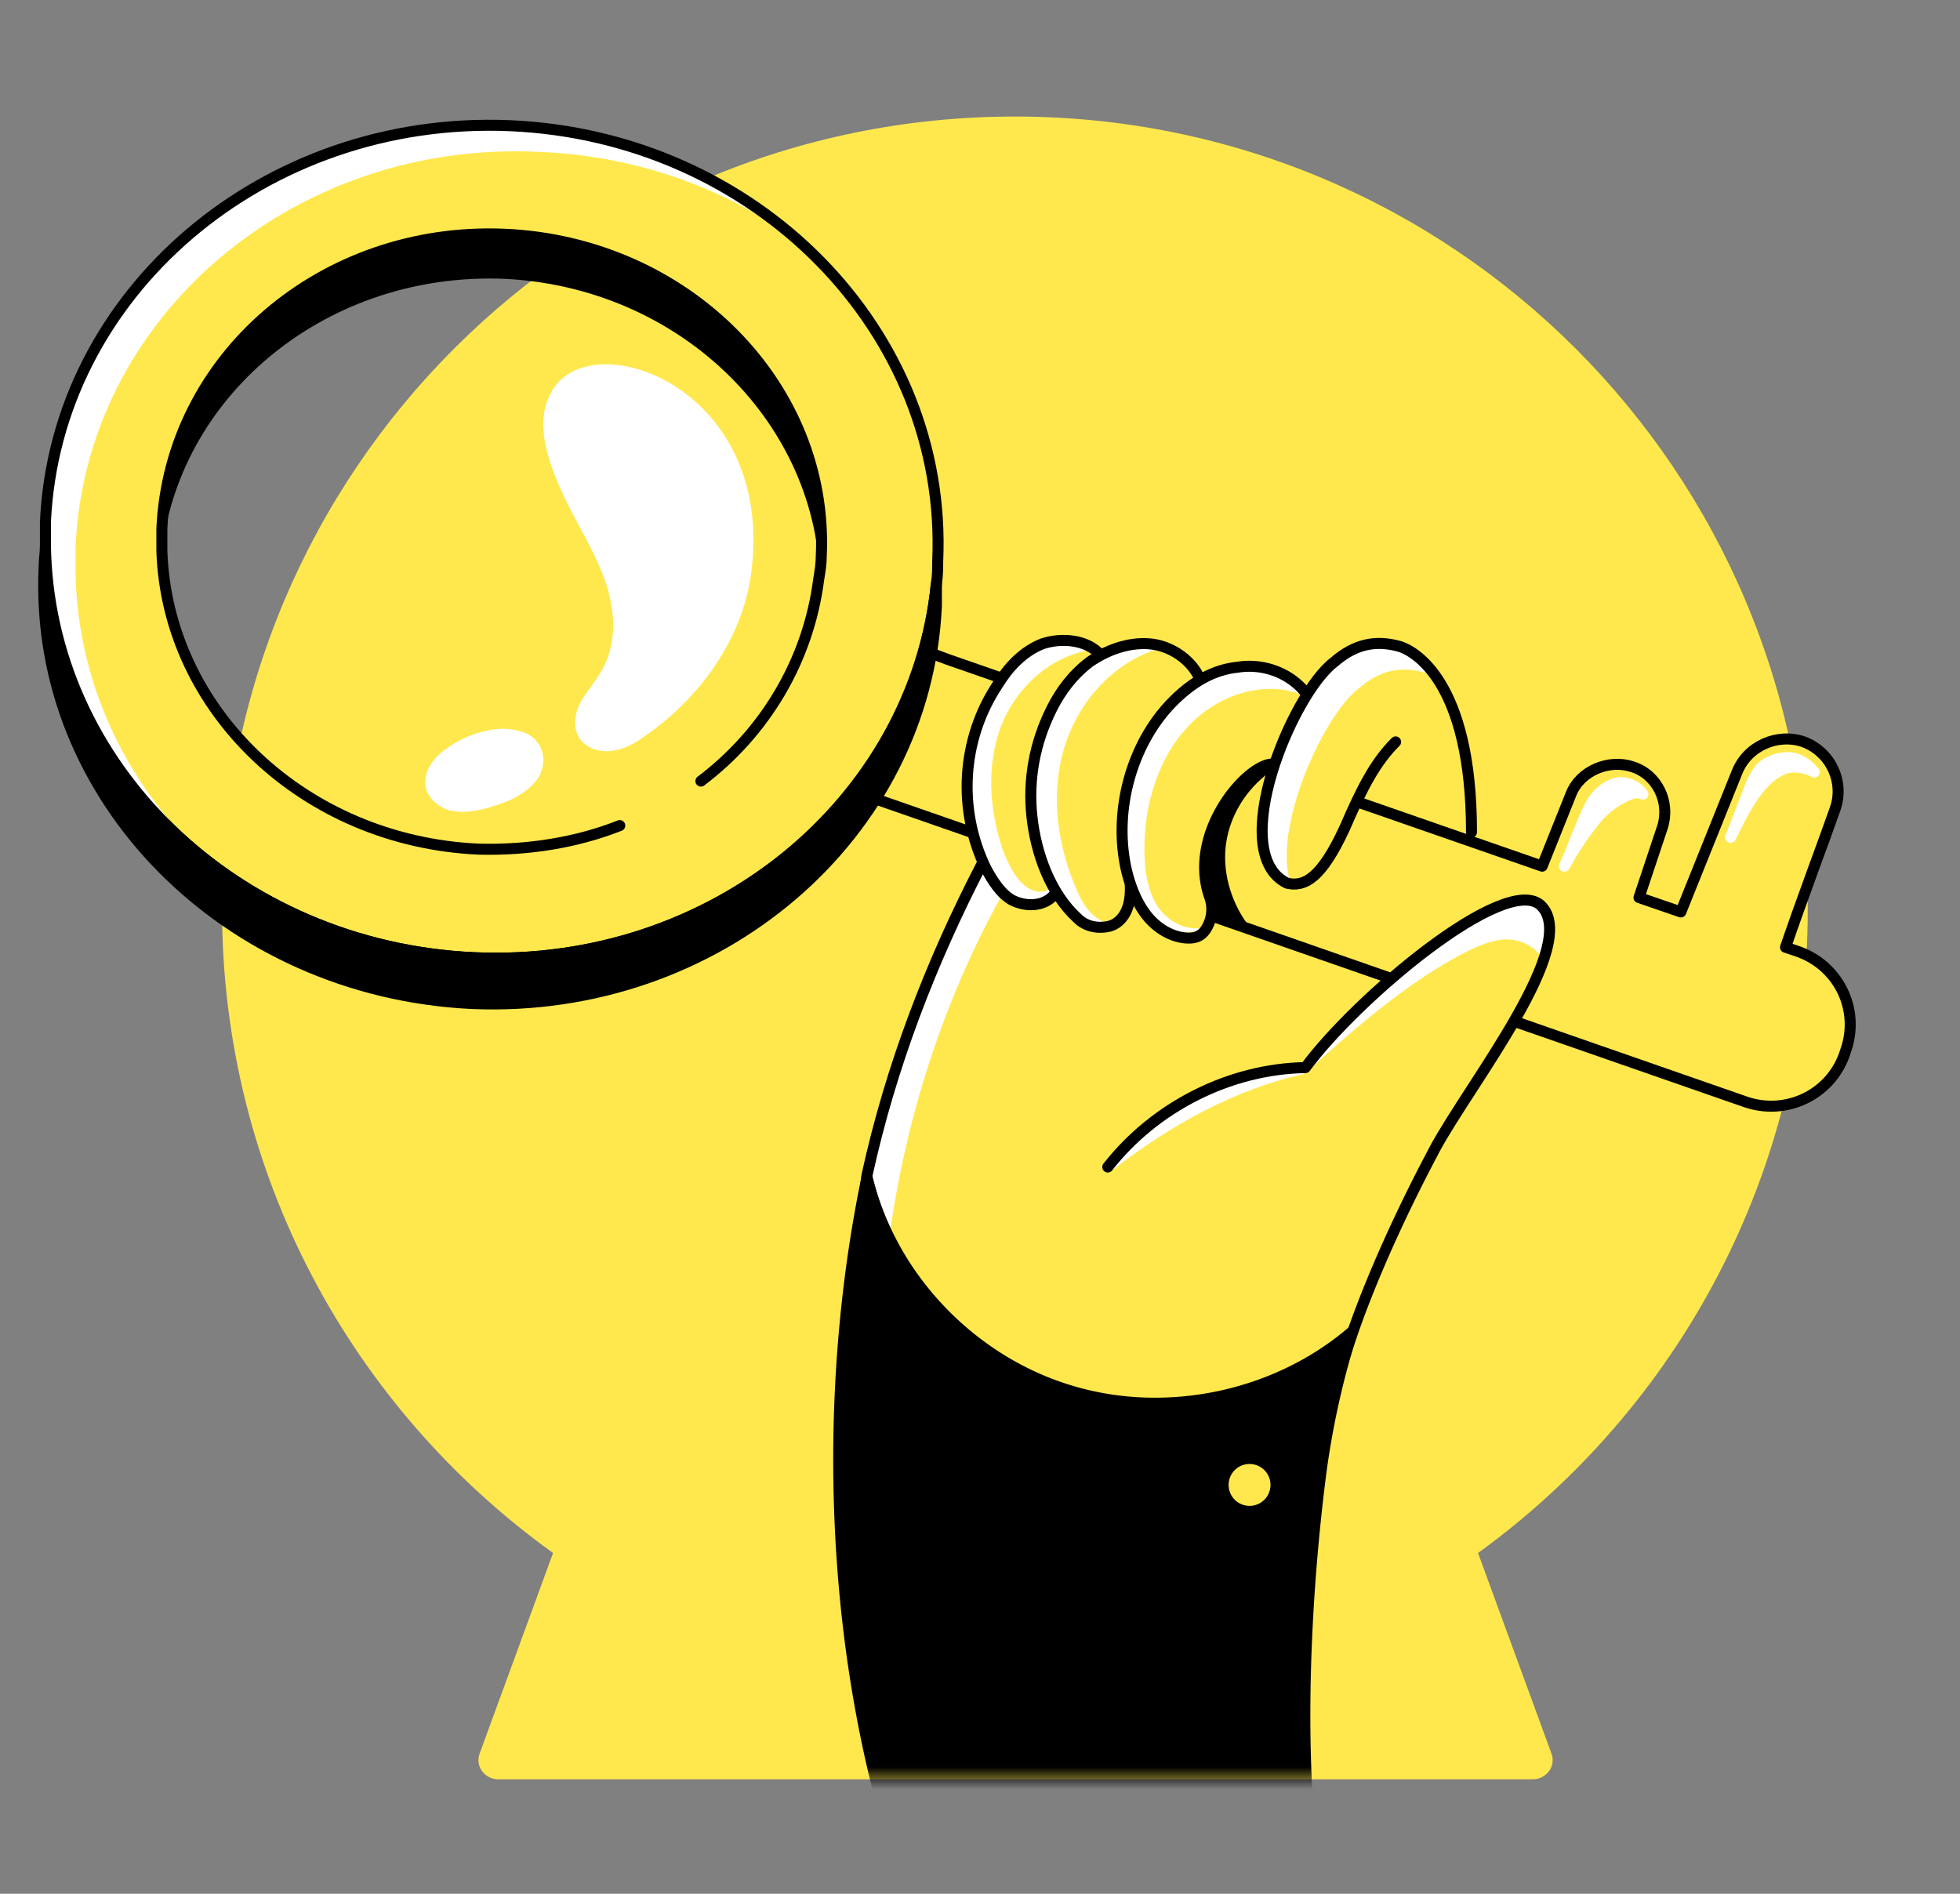 <svg width="178" height="172" fill="none" xmlns="http://www.w3.org/2000/svg"><rect width="100%" height="100%" fill="#808080" stroke="none"/><path fill="" d="M6 0h172v172H6z"/><path d="m134.231 141.047 6.654 18.179c.475 1.188-.475 2.376-1.664 2.376H45.236c-1.188 0-2.139-1.188-1.663-2.376l6.654-18.179c-18.18-13.07-30.061-34.339-30.061-58.459 0-39.804 32.2-72.003 72.003-72.003 39.804 0 72.004 32.2 72.004 72.003 0 24.002-11.882 45.389-29.942 58.459Z" fill="#FFE84D"/><path d="m78.624 72.252 79.846 27.804c3.684 1.307 7.724-.594 9.031-4.278l.118-.356c1.307-3.683-.594-7.723-4.396-9.03l-1.069-.357c1.544-4.515 3.564-9.861 4.515-12.594.832-2.377-.357-5.11-2.852-6.06-2.376-.832-5.109.356-6.06 2.733l-5.109 12.713-3.802-1.307 2.139-6.416c.713-2.257-.475-4.753-2.733-5.466-2.139-.712-4.753.357-5.584 2.496l-2.614 6.535-53.945-18.764-1.474-.55" fill="#FFE84D"/><path d="m78.624 72.252 79.846 27.804c3.684 1.307 7.724-.594 9.031-4.278l.118-.356c1.307-3.683-.594-7.723-4.396-9.03l-1.069-.357c1.544-4.515 3.564-9.861 4.515-12.594.832-2.377-.357-5.11-2.852-6.06-2.376-.832-5.109.356-6.06 2.733l-5.109 12.713-3.802-1.307 2.139-6.416c.713-2.257-.475-4.753-2.733-5.466-2.139-.712-4.753.357-5.584 2.496l-2.614 6.535-53.945-18.764-1.474-.55" stroke="#000" stroke-miterlimit="10" stroke-linecap="round" stroke-linejoin="round"/><path d="M112.368 60.488c-1.426.237-2.733.831-4.04 1.663l.238-.713c-.713-1.663-2.614-2.733-4.515-2.852-1.545-.118-2.971.238-4.278.951-1.188-1.307-3.445-1.545-5.228-.95-1.782.712-3.089 2.138-4.04 3.683-3.326 4.99-3.683 11.406-1.069 16.753.594 1.07 1.307 2.258 2.376 2.852 1.189.594 2.733.594 3.684-.357l.119-.713c.594.951 1.188 1.902 2.02 2.614.712.713 1.9.951 2.851.713 1.07-.237 2.139-1.307 1.901-4.04.357 1.189.832 2.258 1.545 3.09.951 1.188 2.376 2.02 3.802 2.02 1.07 0 1.545-.713 1.901-1.545a3.292 3.292 0 0 0 0-2.139c-2.257-5.94 3.565-12.357 5.822-12.119l2.733-6.773c-1.307-1.782-3.564-2.495-5.822-2.138Z" fill="#FFE84D"/><path d="M95.377 80.57c-.237.475-.95.475-1.425.356-1.426-.476-2.14-2.02-2.733-3.327-1.307-3.565-1.664-7.605-.476-11.17 1.189-3.564 4.278-6.653 8.08-7.366-2.376-1.07-5.11-.475-7.01 1.188-1.901 1.664-3.09 4.278-3.565 6.773-.832 3.683-.475 7.604.832 11.05.356.95.832 1.901 1.545 2.614.713.713 1.544 1.307 2.614 1.426.95.119 2.814-.44 2.138-1.545Z" fill="#fff"/><path d="M126.745 67.376c-1.901 1.902-3.09 4.278-4.634 7.843-2.139 4.633-3.684 5.346-5.228 4.99-5.585-2.733.475-17.229 4.277-20.08.475-.357.832-.594 1.307-.832l4.278 8.08Z" fill="#FFE84D"/><path d="M130.548 61.679c-.594-.357-.95-.595-1.188-.595-2.139-.594-4.04-.237-5.941 1.426-3.208 2.377-7.961 12.833-6.179 17.823h-.237c-5.585-2.733.475-17.229 4.277-20.08 1.901-1.664 3.803-2.02 5.941-1.307.357 0 1.901.594 3.327 2.733Z" fill="#fff"/><path d="M126.745 67.382c-1.901 1.901-3.09 4.278-4.634 7.842-2.139 4.634-3.684 5.347-5.228 4.99-5.585-2.732.475-17.228 4.277-20.08 1.901-1.663 3.802-2.02 5.941-1.426 1.188.357 6.535 2.97 6.535 16.873" stroke="#000" stroke-miterlimit="10" stroke-linecap="round" stroke-linejoin="round"/><path d="M109.279 84.253c-1.664.357-3.446-.713-4.278-2.138-.831-1.426-1.069-3.209-1.069-4.99 0-2.615.475-5.11 1.545-7.486 1.069-2.377 2.732-4.397 4.99-5.704 2.258-1.307 4.99-1.782 7.486-.95-.238-.95-1.189-1.664-2.139-2.02-2.733-.95-5.822-.357-8.199 1.307-2.376 1.663-3.921 4.277-4.752 7.129-.832 2.852-.832 5.703-.476 8.555.119 1.188.357 2.495.832 3.564.475 1.07 1.307 2.14 2.376 2.733 1.07.594 2.614.594 3.684 0Z" fill="#fff"/><path d="M100.13 83.66c-1.07-.475-1.782-1.544-2.257-2.614-1.783-4.04-2.496-8.555-1.307-12.832 1.188-4.278 4.396-7.961 8.555-9.268-2.852-.475-5.585.594-7.724 2.614-2.02 2.02-3.327 4.753-3.683 7.604-.356 2.852.119 5.822.95 8.555.476 1.307.951 2.614 1.783 3.802.831 1.07 3.29 3.468 3.683 2.14Z" fill="#fff"/><path d="M115.695 69.396c-2.257-.238-7.961 6.178-5.822 12.12a3.292 3.292 0 0 1 0 2.138c-.356.95-.832 1.545-1.901 1.545-1.426 0-2.852-.832-3.802-2.02-.951-1.188-1.545-2.733-1.901-4.278-1.188-5.465.594-11.525 4.277-15.208 1.664-1.664 3.565-2.852 5.822-3.09 2.139-.356 4.515.357 6.06 2.139" stroke="#000" stroke-miterlimit="10" stroke-linecap="round" stroke-linejoin="round"/><path d="M108.803 61.318c-.831-1.544-2.614-2.733-4.515-2.851-1.901-.12-3.802.594-5.346 1.663-1.545 1.188-2.614 2.614-3.446 4.277-1.545 3.09-2.139 6.417-1.782 9.743.356 3.327 1.663 7.01 4.158 9.268.713.713 1.782.95 2.852.713.914-.228 2.049-1.227 1.922-3.736" stroke="#000" stroke-miterlimit="10" stroke-linecap="round" stroke-linejoin="round"/><path d="M80.288 116.687c1.07-12.239 4.634-24.358 10.575-35.17-.594-.951-1.07-2.02-1.664-3.09-5.822 10.456-9.743 22.1-11.05 33.982-.238 1.664 1.307 2.852 2.139 4.278Z" fill="#fff"/><path d="M99.892 59.422c-1.188-1.307-3.446-1.545-5.228-.95-1.782.712-3.09 2.138-4.04 3.683-3.327 4.99-3.683 11.406-1.07 16.753.595 1.07 1.308 2.258 2.377 2.852 1.188.594 2.733.594 3.684-.357M89.2 78.427c-4.667 8.99-8.304 18.458-10.458 28.293-.095.434-.278 2.879-.368 3.315" stroke="#000" stroke-miterlimit="10" stroke-linecap="round" stroke-linejoin="round"/><path d="M46.305 11.416c-22.338-.95-41.23 15.209-42.18 36.002v2.02c.237 20.08 17.347 36.596 38.972 37.546 21.625.95 40.042-14.14 41.943-33.982.118-.713.118-1.426.118-2.02.951-20.912-16.515-38.616-38.853-39.566Zm28.279 39.091c0 .713-.12 1.426-.238 2.139-1.663 14.377-15.09 25.19-30.893 24.476C27.65 76.41 15.175 64.528 14.7 50.032v-2.02c.713-15.565 14.615-27.447 31.13-26.734 16.635.713 29.468 13.783 28.755 29.23Z" fill="#FFE84D"/><path d="M74.584 50.509c0 .713-.12 1.426-.12 2.02-.474-14.496-12.95-26.497-28.753-27.21-15.803-.594-29.23 10.219-31.012 24.714v-2.02c.713-15.565 14.615-27.446 31.13-26.733 16.635.712 29.467 13.782 28.755 29.229Z" fill="#000"/><path d="M85.04 53.002v2.02c-.95 20.912-19.842 37.071-42.18 36.12C20.522 90.073 3.056 72.489 4.006 51.576c0-.713.12-1.426.12-2.02.237 19.962 17.346 36.477 38.971 37.428 21.625.95 39.923-14.14 41.943-33.982Z" fill="#000" stroke="#000" stroke-miterlimit="10" stroke-linecap="round" stroke-linejoin="round"/><path d="M73.514 22.704c-6.653-5.228-15.208-8.555-24.595-8.912-22.338-1.07-41.23 15.09-42.062 36.002v2.02c.12 10.1 4.515 19.249 11.644 26.021-8.673-6.891-14.258-16.99-14.376-28.278v-2.02c.95-20.912 19.842-37.072 42.18-36.121 10.694.475 20.2 4.753 27.21 11.288Z" fill="#fff"/><path d="M46.305 11.416c-22.338-.95-41.23 15.209-42.18 36.002v2.02c.237 20.08 17.347 36.596 38.972 37.546 21.625.95 40.042-14.14 41.943-33.982.118-.713.118-1.426.118-2.02.951-20.912-16.515-38.616-38.853-39.566Z" stroke="#000" stroke-miterlimit="10" stroke-linecap="round" stroke-linejoin="round"/><path d="M100.605 105.993c4.277-5.465 11.05-8.911 17.942-9.03 4.633-6.297 18.179-17.704 21.387-14.733 3.683 3.564-6.416 16.159-9.624 22.1-2.971 5.584-5.585 11.406-7.486 17.466l-22.219-15.803Z" fill="#FFE84D"/><path d="M118.891 97.144c3.683-3.315 8.805-7.902 14.152-10.635 1.188-.594 2.495-1.188 3.802-1.188s2.733.713 3.327 1.901c.356-.831.594-1.782.594-2.732 0-.951-.238-2.02-.95-2.614-.595-.476-1.545-.595-2.377-.476-.832.12-1.544.476-2.257.832-6.773 3.565-17.398 13.142-16.291 14.912Z" fill="#fff"/><mask id="a" style="mask-type:alpha" maskUnits="userSpaceOnUse" x="20" y="10" width="145" height="152"><path d="m134.232 141.047 6.653 18.179c.476 1.188-.475 2.376-1.663 2.376H45.237c-1.189 0-2.14-1.188-1.664-2.376l6.654-18.179c-18.18-13.07-30.061-34.339-30.061-58.459 0-39.804 32.2-72.003 72.004-72.003s72.004 32.2 72.004 72.003c0 24.002-11.882 45.389-29.942 58.459Z" fill="#6EDBFF"/></mask><g mask="url(#a)"><path d="M119.972 133.635c-1.188 9.149-1.782 19.772-1.307 28.683H79.693c-4.396-17.585-4.634-37.713-.95-55.417 2.138 9.031 9.386 16.635 18.297 19.368 8.793 2.733 18.892.594 25.784-5.347a75.829 75.829 0 0 0-2.852 12.713Z" fill="#000" stroke="#000" stroke-miterlimit="10" stroke-linecap="round" stroke-linejoin="round"/></g><path d="M101.08 106.23c5.228-4.04 11.026-7.292 17.442-8.718-.95-.594-1.877-.43-3.065-.193-4.99.713-9.743 3.208-13.308 6.891-.594.594-.95 1.189-1.069 2.02Z" fill="#fff"/><path d="M100.605 105.993c4.277-5.465 11.05-8.911 17.942-9.03 4.633-6.297 18.179-17.704 21.387-14.733 3.683 3.564-6.416 16.159-9.624 22.1-2.971 5.584-6.204 12.537-8.106 18.597M56.286 74.982c-3.921 1.545-8.318 2.258-12.833 2.139C27.65 76.408 15.174 64.526 14.7 50.03v-2.02c.713-15.566 14.615-27.448 31.13-26.735 16.516.713 29.467 13.783 28.755 29.23 0 .712-.12 1.425-.238 2.138-.95 7.367-4.872 13.902-10.694 18.298" stroke="#000" stroke-miterlimit="10" stroke-linecap="round" stroke-linejoin="round"/><path d="M142.074 78.67c.594-1.306 1.069-2.613 1.663-4.039.357-.832.713-1.663 1.188-2.258.476-.594 1.307-1.188 2.139-1.307.832 0 1.664.357 2.139 1.07-.357-.238-.832-.12-1.188 0-1.426.594-2.614 1.544-3.446 2.733-.951 1.188-1.782 2.495-2.495 3.802ZM164.768 70.115c-.594-.713-1.426-1.307-2.376-1.307-.951 0-1.902.357-2.496.95-.475.595-.831 1.308-1.069 2.02-.594 1.426-1.069 2.852-1.663 4.278.831-1.663 1.663-3.446 2.851-4.753.594-.713 1.307-1.188 2.139-1.544.95-.238 1.901 0 2.614.356Z" fill="#fff" stroke="#fff" stroke-miterlimit="10" stroke-linecap="round" stroke-linejoin="round"/><path d="M114.864 70.469c-2.02 1.663-3.327 4.04-3.564 6.535-.238 2.495.594 5.109 2.139 7.129-1.189.237-2.496-.238-3.209-1.307-.712-.95-.95-2.258-.95-3.565-.119-3.802 4.822-10.85 5.584-8.792Z" fill="#000"/><path d="M68.287 51.459c-.594 6.178-4.515 11.763-9.624 15.327-.95.713-2.02 1.307-3.208 1.426-1.188.119-2.495-.356-2.97-1.426-.476-.95-.238-2.257.356-3.208.594-.95 1.307-1.782 1.901-2.851 1.426-2.614 1.07-5.822 0-8.555-1.07-2.733-2.733-5.228-3.92-7.961-1.189-2.733-2.258-6.06-.714-8.674 3.446-6.178 19.962-.594 18.18 15.922ZM46.187 72.727c1.069-.475 2.138-1.188 2.732-2.139.594-1.07.594-2.376-.237-3.327-.713-.831-2.02-1.07-3.208-1.07-1.901.12-3.684.833-5.228 2.02-1.07.832-1.902 2.14-1.545 3.447.238.831.95 1.425 1.663 1.782 1.664.713 4.04 0 5.823-.713Z" fill="#fff"/><path d="M113.437 136.767a1.902 1.902 0 1 0-.001-3.803 1.902 1.902 0 0 0 .001 3.803Z" fill="#FFE84D"/></svg>
